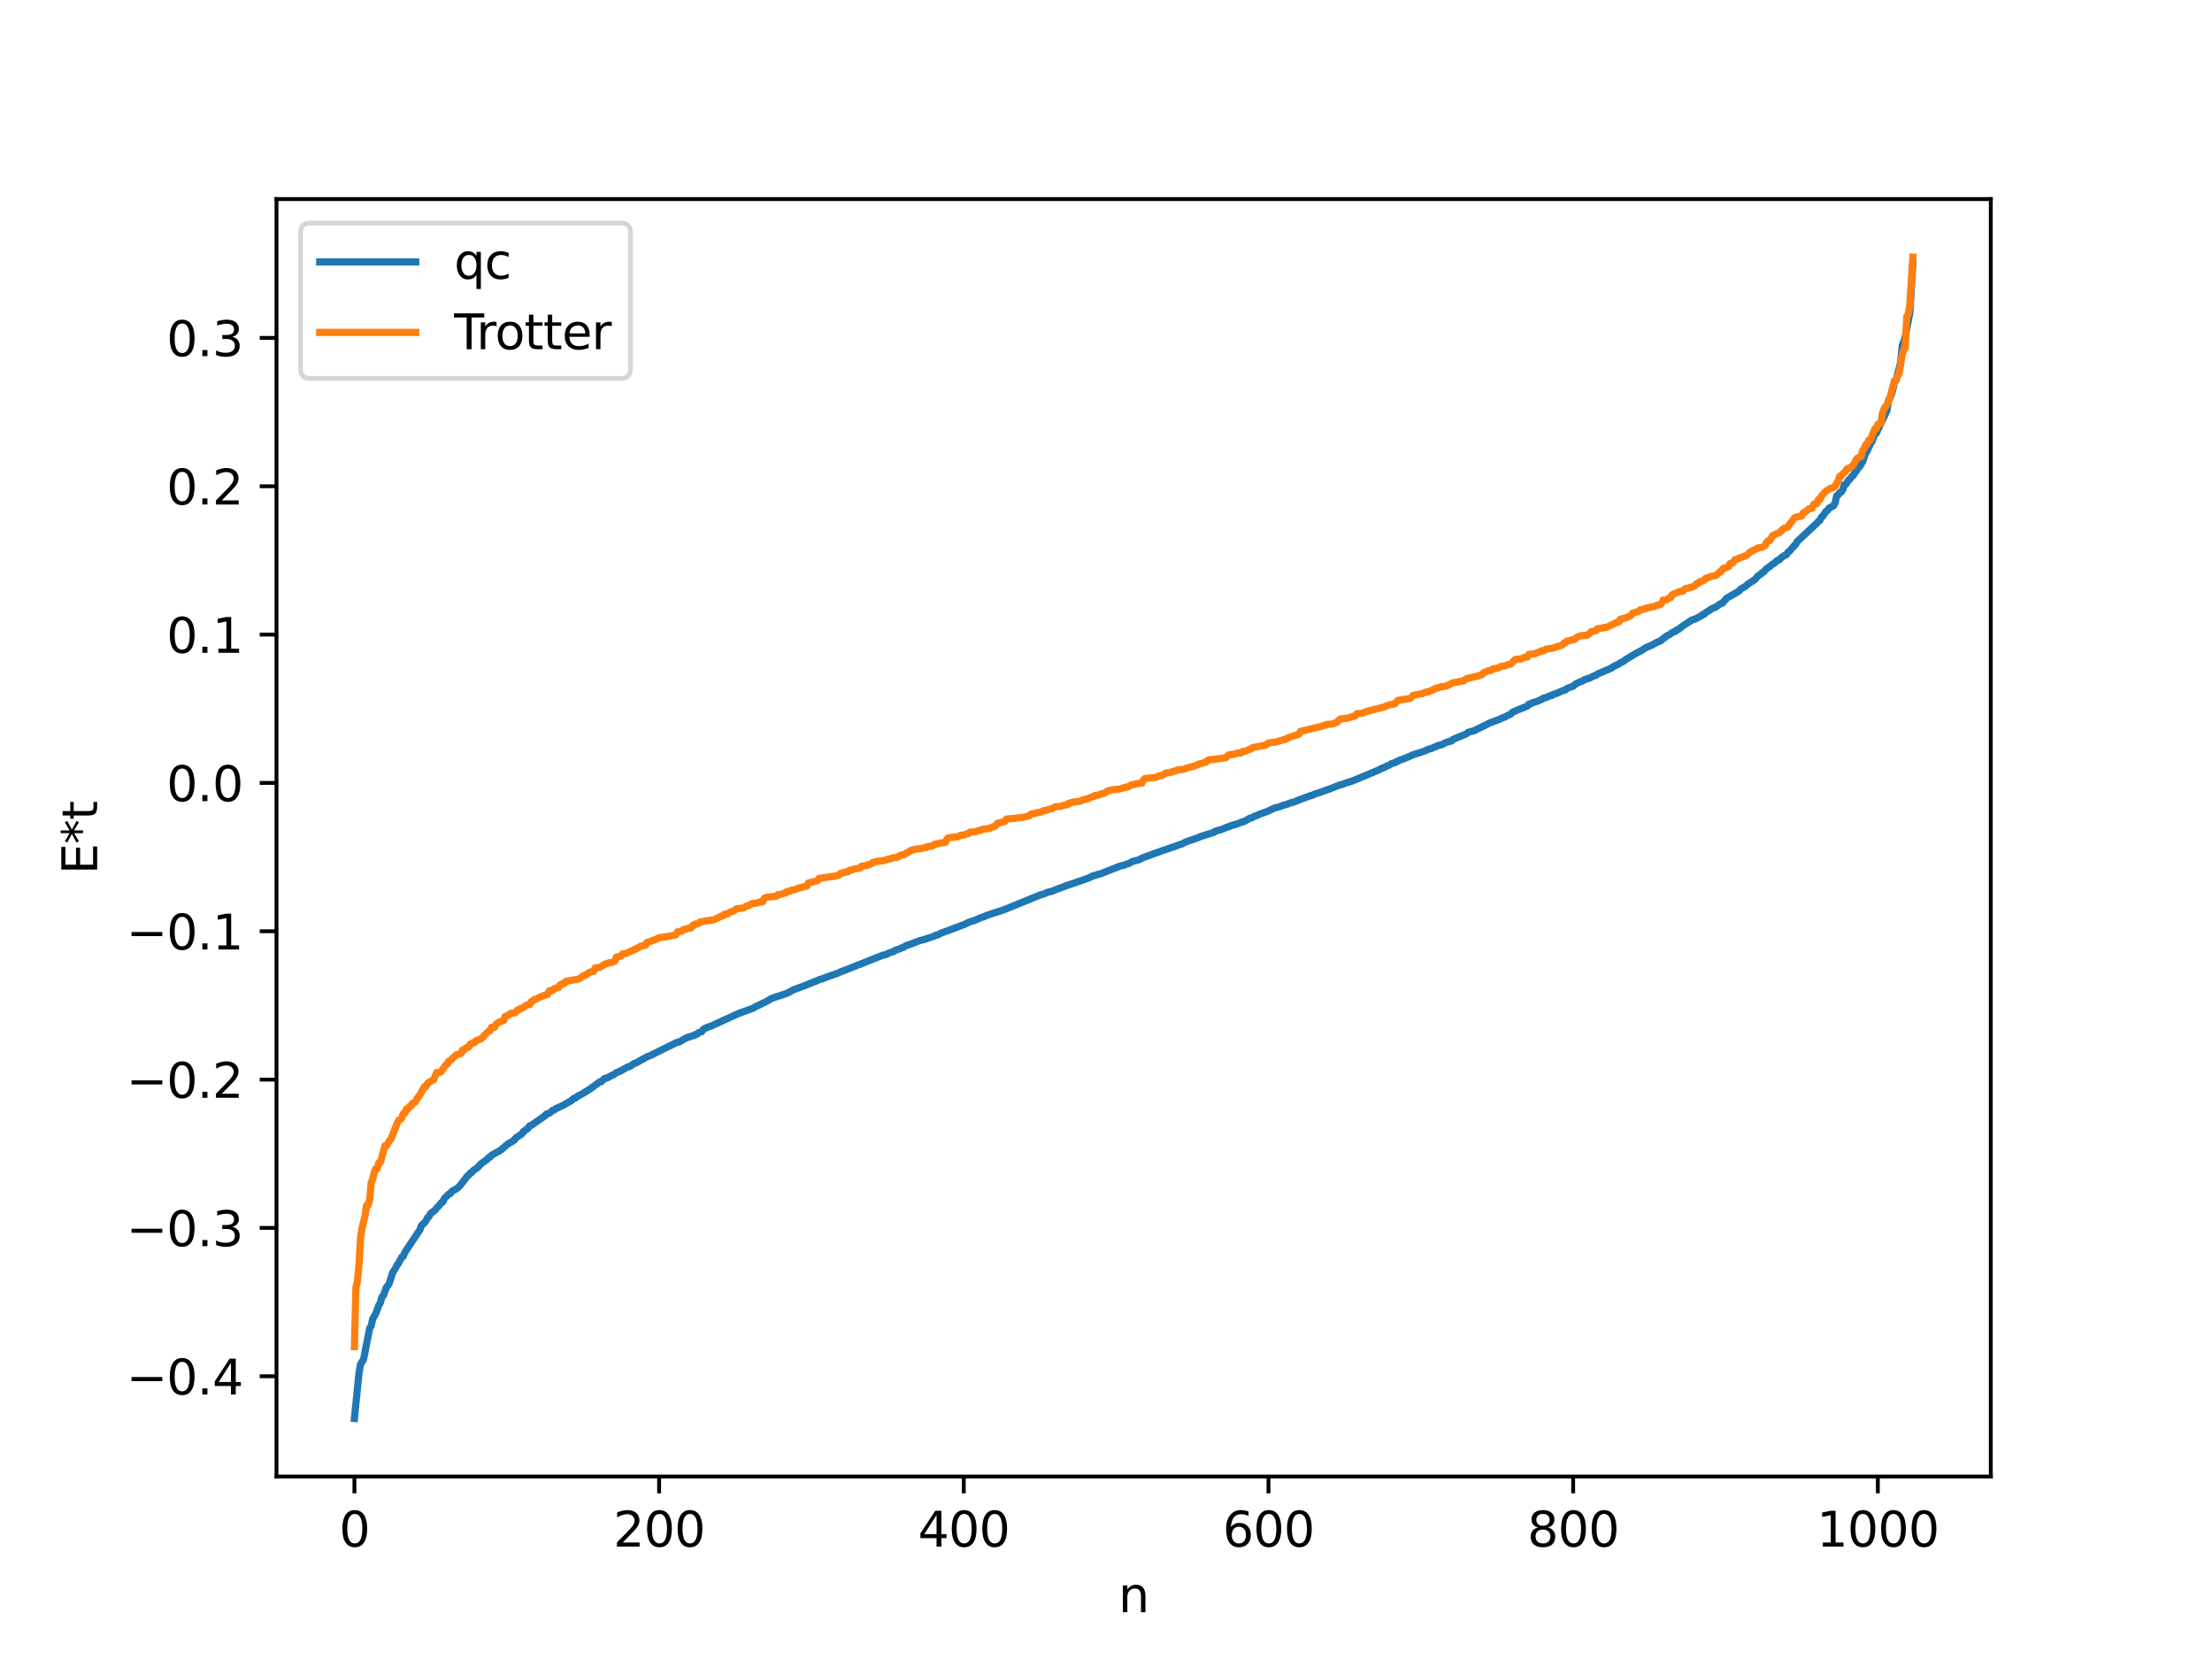 <?xml version="1.0" encoding="utf-8" standalone="no"?>
<!DOCTYPE svg PUBLIC "-//W3C//DTD SVG 1.1//EN"
  "http://www.w3.org/Graphics/SVG/1.1/DTD/svg11.dtd">
<svg xmlns:xlink="http://www.w3.org/1999/xlink" width="460.8pt" height="345.6pt" viewBox="0 0 460.8 345.6" xmlns="http://www.w3.org/2000/svg" version="1.1">
 <defs>
  <style type="text/css">*{stroke-linejoin: round; stroke-linecap: butt}</style>
 </defs>
 <g id="figure_1">
  <g id="patch_1">
   <path d="M 0 345.6 
L 460.8 345.6 
L 460.8 0 
L 0 0 
z
" style="fill: #ffffff"/>
  </g>
  <g id="axes_1">
   <g id="patch_2">
    <path d="M 57.6 307.584 
L 414.72 307.584 
L 414.72 41.472 
L 57.6 41.472 
z
" style="fill: #ffffff"/>
   </g>
   <g id="matplotlib.axis_1">
    <g id="xtick_1">
     <g id="line2d_1">
      <defs>
       <path id="m993cb9c0a5" d="M 0 0 
L 0 3.5 
" style="stroke: #000000; stroke-width: 0.8"/>
      </defs>
      <g>
       <use xlink:href="#m993cb9c0a5" x="73.833" y="307.584" style="stroke: #000000; stroke-width: 0.8"/>
      </g>
     </g>
     <g id="text_1">
      <!-- 0 -->
      <g transform="translate(70.651 322.182) scale(0.1 -0.1)">
       <defs>
        <path id="DejaVuSans-30" d="M 2034 4250 
Q 1547 4250 1301 3770 
Q 1056 3291 1056 2328 
Q 1056 1369 1301 889 
Q 1547 409 2034 409 
Q 2525 409 2770 889 
Q 3016 1369 3016 2328 
Q 3016 3291 2770 3770 
Q 2525 4250 2034 4250 
z
M 2034 4750 
Q 2819 4750 3233 4129 
Q 3647 3509 3647 2328 
Q 3647 1150 3233 529 
Q 2819 -91 2034 -91 
Q 1250 -91 836 529 
Q 422 1150 422 2328 
Q 422 3509 836 4129 
Q 1250 4750 2034 4750 
z
" transform="scale(0.016)"/>
       </defs>
       <use xlink:href="#DejaVuSans-30"/>
      </g>
     </g>
    </g>
    <g id="xtick_2">
     <g id="line2d_2">
      <g>
       <use xlink:href="#m993cb9c0a5" x="137.304" y="307.584" style="stroke: #000000; stroke-width: 0.8"/>
      </g>
     </g>
     <g id="text_2">
      <!-- 200 -->
      <g transform="translate(127.76 322.182) scale(0.1 -0.1)">
       <defs>
        <path id="DejaVuSans-32" d="M 1228 531 
L 3431 531 
L 3431 0 
L 469 0 
L 469 531 
Q 828 903 1448 1529 
Q 2069 2156 2228 2338 
Q 2531 2678 2651 2914 
Q 2772 3150 2772 3378 
Q 2772 3750 2511 3984 
Q 2250 4219 1831 4219 
Q 1534 4219 1204 4116 
Q 875 4013 500 3803 
L 500 4441 
Q 881 4594 1212 4672 
Q 1544 4750 1819 4750 
Q 2544 4750 2975 4387 
Q 3406 4025 3406 3419 
Q 3406 3131 3298 2873 
Q 3191 2616 2906 2266 
Q 2828 2175 2409 1742 
Q 1991 1309 1228 531 
z
" transform="scale(0.016)"/>
       </defs>
       <use xlink:href="#DejaVuSans-32"/>
       <use xlink:href="#DejaVuSans-30" x="63.623"/>
       <use xlink:href="#DejaVuSans-30" x="127.246"/>
      </g>
     </g>
    </g>
    <g id="xtick_3">
     <g id="line2d_3">
      <g>
       <use xlink:href="#m993cb9c0a5" x="200.775" y="307.584" style="stroke: #000000; stroke-width: 0.8"/>
      </g>
     </g>
     <g id="text_3">
      <!-- 400 -->
      <g transform="translate(191.231 322.182) scale(0.1 -0.1)">
       <defs>
        <path id="DejaVuSans-34" d="M 2419 4116 
L 825 1625 
L 2419 1625 
L 2419 4116 
z
M 2253 4666 
L 3047 4666 
L 3047 1625 
L 3713 1625 
L 3713 1100 
L 3047 1100 
L 3047 0 
L 2419 0 
L 2419 1100 
L 313 1100 
L 313 1709 
L 2253 4666 
z
" transform="scale(0.016)"/>
       </defs>
       <use xlink:href="#DejaVuSans-34"/>
       <use xlink:href="#DejaVuSans-30" x="63.623"/>
       <use xlink:href="#DejaVuSans-30" x="127.246"/>
      </g>
     </g>
    </g>
    <g id="xtick_4">
     <g id="line2d_4">
      <g>
       <use xlink:href="#m993cb9c0a5" x="264.246" y="307.584" style="stroke: #000000; stroke-width: 0.8"/>
      </g>
     </g>
     <g id="text_4">
      <!-- 600 -->
      <g transform="translate(254.702 322.182) scale(0.1 -0.1)">
       <defs>
        <path id="DejaVuSans-36" d="M 2113 2584 
Q 1688 2584 1439 2293 
Q 1191 2003 1191 1497 
Q 1191 994 1439 701 
Q 1688 409 2113 409 
Q 2538 409 2786 701 
Q 3034 994 3034 1497 
Q 3034 2003 2786 2293 
Q 2538 2584 2113 2584 
z
M 3366 4563 
L 3366 3988 
Q 3128 4100 2886 4159 
Q 2644 4219 2406 4219 
Q 1781 4219 1451 3797 
Q 1122 3375 1075 2522 
Q 1259 2794 1537 2939 
Q 1816 3084 2150 3084 
Q 2853 3084 3261 2657 
Q 3669 2231 3669 1497 
Q 3669 778 3244 343 
Q 2819 -91 2113 -91 
Q 1303 -91 875 529 
Q 447 1150 447 2328 
Q 447 3434 972 4092 
Q 1497 4750 2381 4750 
Q 2619 4750 2861 4703 
Q 3103 4656 3366 4563 
z
" transform="scale(0.016)"/>
       </defs>
       <use xlink:href="#DejaVuSans-36"/>
       <use xlink:href="#DejaVuSans-30" x="63.623"/>
       <use xlink:href="#DejaVuSans-30" x="127.246"/>
      </g>
     </g>
    </g>
    <g id="xtick_5">
     <g id="line2d_5">
      <g>
       <use xlink:href="#m993cb9c0a5" x="327.717" y="307.584" style="stroke: #000000; stroke-width: 0.8"/>
      </g>
     </g>
     <g id="text_5">
      <!-- 800 -->
      <g transform="translate(318.173 322.182) scale(0.1 -0.1)">
       <defs>
        <path id="DejaVuSans-38" d="M 2034 2216 
Q 1584 2216 1326 1975 
Q 1069 1734 1069 1313 
Q 1069 891 1326 650 
Q 1584 409 2034 409 
Q 2484 409 2743 651 
Q 3003 894 3003 1313 
Q 3003 1734 2745 1975 
Q 2488 2216 2034 2216 
z
M 1403 2484 
Q 997 2584 770 2862 
Q 544 3141 544 3541 
Q 544 4100 942 4425 
Q 1341 4750 2034 4750 
Q 2731 4750 3128 4425 
Q 3525 4100 3525 3541 
Q 3525 3141 3298 2862 
Q 3072 2584 2669 2484 
Q 3125 2378 3379 2068 
Q 3634 1759 3634 1313 
Q 3634 634 3220 271 
Q 2806 -91 2034 -91 
Q 1263 -91 848 271 
Q 434 634 434 1313 
Q 434 1759 690 2068 
Q 947 2378 1403 2484 
z
M 1172 3481 
Q 1172 3119 1398 2916 
Q 1625 2713 2034 2713 
Q 2441 2713 2670 2916 
Q 2900 3119 2900 3481 
Q 2900 3844 2670 4047 
Q 2441 4250 2034 4250 
Q 1625 4250 1398 4047 
Q 1172 3844 1172 3481 
z
" transform="scale(0.016)"/>
       </defs>
       <use xlink:href="#DejaVuSans-38"/>
       <use xlink:href="#DejaVuSans-30" x="63.623"/>
       <use xlink:href="#DejaVuSans-30" x="127.246"/>
      </g>
     </g>
    </g>
    <g id="xtick_6">
     <g id="line2d_6">
      <g>
       <use xlink:href="#m993cb9c0a5" x="391.188" y="307.584" style="stroke: #000000; stroke-width: 0.8"/>
      </g>
     </g>
     <g id="text_6">
      <!-- 1000 -->
      <g transform="translate(378.463 322.182) scale(0.1 -0.1)">
       <defs>
        <path id="DejaVuSans-31" d="M 794 531 
L 1825 531 
L 1825 4091 
L 703 3866 
L 703 4441 
L 1819 4666 
L 2450 4666 
L 2450 531 
L 3481 531 
L 3481 0 
L 794 0 
L 794 531 
z
" transform="scale(0.016)"/>
       </defs>
       <use xlink:href="#DejaVuSans-31"/>
       <use xlink:href="#DejaVuSans-30" x="63.623"/>
       <use xlink:href="#DejaVuSans-30" x="127.246"/>
       <use xlink:href="#DejaVuSans-30" x="190.869"/>
      </g>
     </g>
    </g>
    <g id="text_7">
     <!-- n -->
     <g transform="translate(232.991 335.861) scale(0.1 -0.1)">
      <defs>
       <path id="DejaVuSans-6e" d="M 3513 2113 
L 3513 0 
L 2938 0 
L 2938 2094 
Q 2938 2591 2744 2837 
Q 2550 3084 2163 3084 
Q 1697 3084 1428 2787 
Q 1159 2491 1159 1978 
L 1159 0 
L 581 0 
L 581 3500 
L 1159 3500 
L 1159 2956 
Q 1366 3272 1645 3428 
Q 1925 3584 2291 3584 
Q 2894 3584 3203 3211 
Q 3513 2838 3513 2113 
z
" transform="scale(0.016)"/>
      </defs>
      <use xlink:href="#DejaVuSans-6e"/>
     </g>
    </g>
   </g>
   <g id="matplotlib.axis_2">
    <g id="ytick_1">
     <g id="line2d_7">
      <defs>
       <path id="m4b1ed9e32d" d="M 0 0 
L -3.5 0 
" style="stroke: #000000; stroke-width: 0.8"/>
      </defs>
      <g>
       <use xlink:href="#m4b1ed9e32d" x="57.6" y="286.697" style="stroke: #000000; stroke-width: 0.8"/>
      </g>
     </g>
     <g id="text_8">
      <!-- −0.4 -->
      <g transform="translate(26.317 290.496) scale(0.1 -0.1)">
       <defs>
        <path id="DejaVuSans-2212" d="M 678 2272 
L 4684 2272 
L 4684 1741 
L 678 1741 
L 678 2272 
z
" transform="scale(0.016)"/>
        <path id="DejaVuSans-2e" d="M 684 794 
L 1344 794 
L 1344 0 
L 684 0 
L 684 794 
z
" transform="scale(0.016)"/>
       </defs>
       <use xlink:href="#DejaVuSans-2212"/>
       <use xlink:href="#DejaVuSans-30" x="83.789"/>
       <use xlink:href="#DejaVuSans-2e" x="147.412"/>
       <use xlink:href="#DejaVuSans-34" x="179.199"/>
      </g>
     </g>
    </g>
    <g id="ytick_2">
     <g id="line2d_8">
      <g>
       <use xlink:href="#m4b1ed9e32d" x="57.6" y="255.797" style="stroke: #000000; stroke-width: 0.8"/>
      </g>
     </g>
     <g id="text_9">
      <!-- −0.3 -->
      <g transform="translate(26.317 259.596) scale(0.1 -0.1)">
       <defs>
        <path id="DejaVuSans-33" d="M 2597 2516 
Q 3050 2419 3304 2112 
Q 3559 1806 3559 1356 
Q 3559 666 3084 287 
Q 2609 -91 1734 -91 
Q 1441 -91 1130 -33 
Q 819 25 488 141 
L 488 750 
Q 750 597 1062 519 
Q 1375 441 1716 441 
Q 2309 441 2620 675 
Q 2931 909 2931 1356 
Q 2931 1769 2642 2001 
Q 2353 2234 1838 2234 
L 1294 2234 
L 1294 2753 
L 1863 2753 
Q 2328 2753 2575 2939 
Q 2822 3125 2822 3475 
Q 2822 3834 2567 4026 
Q 2313 4219 1838 4219 
Q 1578 4219 1281 4162 
Q 984 4106 628 3988 
L 628 4550 
Q 988 4650 1302 4700 
Q 1616 4750 1894 4750 
Q 2613 4750 3031 4423 
Q 3450 4097 3450 3541 
Q 3450 3153 3228 2886 
Q 3006 2619 2597 2516 
z
" transform="scale(0.016)"/>
       </defs>
       <use xlink:href="#DejaVuSans-2212"/>
       <use xlink:href="#DejaVuSans-30" x="83.789"/>
       <use xlink:href="#DejaVuSans-2e" x="147.412"/>
       <use xlink:href="#DejaVuSans-33" x="179.199"/>
      </g>
     </g>
    </g>
    <g id="ytick_3">
     <g id="line2d_9">
      <g>
       <use xlink:href="#m4b1ed9e32d" x="57.6" y="224.896" style="stroke: #000000; stroke-width: 0.8"/>
      </g>
     </g>
     <g id="text_10">
      <!-- −0.2 -->
      <g transform="translate(26.317 228.696) scale(0.1 -0.1)">
       <use xlink:href="#DejaVuSans-2212"/>
       <use xlink:href="#DejaVuSans-30" x="83.789"/>
       <use xlink:href="#DejaVuSans-2e" x="147.412"/>
       <use xlink:href="#DejaVuSans-32" x="179.199"/>
      </g>
     </g>
    </g>
    <g id="ytick_4">
     <g id="line2d_10">
      <g>
       <use xlink:href="#m4b1ed9e32d" x="57.6" y="193.996" style="stroke: #000000; stroke-width: 0.8"/>
      </g>
     </g>
     <g id="text_11">
      <!-- −0.1 -->
      <g transform="translate(26.317 197.795) scale(0.1 -0.1)">
       <use xlink:href="#DejaVuSans-2212"/>
       <use xlink:href="#DejaVuSans-30" x="83.789"/>
       <use xlink:href="#DejaVuSans-2e" x="147.412"/>
       <use xlink:href="#DejaVuSans-31" x="179.199"/>
      </g>
     </g>
    </g>
    <g id="ytick_5">
     <g id="line2d_11">
      <g>
       <use xlink:href="#m4b1ed9e32d" x="57.6" y="163.096" style="stroke: #000000; stroke-width: 0.8"/>
      </g>
     </g>
     <g id="text_12">
      <!-- 0.0 -->
      <g transform="translate(34.697 166.895) scale(0.1 -0.1)">
       <use xlink:href="#DejaVuSans-30"/>
       <use xlink:href="#DejaVuSans-2e" x="63.623"/>
       <use xlink:href="#DejaVuSans-30" x="95.41"/>
      </g>
     </g>
    </g>
    <g id="ytick_6">
     <g id="line2d_12">
      <g>
       <use xlink:href="#m4b1ed9e32d" x="57.6" y="132.195" style="stroke: #000000; stroke-width: 0.8"/>
      </g>
     </g>
     <g id="text_13">
      <!-- 0.1 -->
      <g transform="translate(34.697 135.994) scale(0.1 -0.1)">
       <use xlink:href="#DejaVuSans-30"/>
       <use xlink:href="#DejaVuSans-2e" x="63.623"/>
       <use xlink:href="#DejaVuSans-31" x="95.41"/>
      </g>
     </g>
    </g>
    <g id="ytick_7">
     <g id="line2d_13">
      <g>
       <use xlink:href="#m4b1ed9e32d" x="57.6" y="101.295" style="stroke: #000000; stroke-width: 0.8"/>
      </g>
     </g>
     <g id="text_14">
      <!-- 0.2 -->
      <g transform="translate(34.697 105.094) scale(0.1 -0.1)">
       <use xlink:href="#DejaVuSans-30"/>
       <use xlink:href="#DejaVuSans-2e" x="63.623"/>
       <use xlink:href="#DejaVuSans-32" x="95.41"/>
      </g>
     </g>
    </g>
    <g id="ytick_8">
     <g id="line2d_14">
      <g>
       <use xlink:href="#m4b1ed9e32d" x="57.6" y="70.394" style="stroke: #000000; stroke-width: 0.8"/>
      </g>
     </g>
     <g id="text_15">
      <!-- 0.3 -->
      <g transform="translate(34.697 74.193) scale(0.1 -0.1)">
       <use xlink:href="#DejaVuSans-30"/>
       <use xlink:href="#DejaVuSans-2e" x="63.623"/>
       <use xlink:href="#DejaVuSans-33" x="95.41"/>
      </g>
     </g>
    </g>
    <g id="text_16">
     <!-- E*t -->
     <g transform="translate(20.238 182.148) rotate(-90) scale(0.1 -0.1)">
      <defs>
       <path id="DejaVuSans-45" d="M 628 4666 
L 3578 4666 
L 3578 4134 
L 1259 4134 
L 1259 2753 
L 3481 2753 
L 3481 2222 
L 1259 2222 
L 1259 531 
L 3634 531 
L 3634 0 
L 628 0 
L 628 4666 
z
" transform="scale(0.016)"/>
       <path id="DejaVuSans-2a" d="M 3009 3897 
L 1888 3291 
L 3009 2681 
L 2828 2375 
L 1778 3009 
L 1778 1831 
L 1422 1831 
L 1422 3009 
L 372 2375 
L 191 2681 
L 1313 3291 
L 191 3897 
L 372 4206 
L 1422 3572 
L 1422 4750 
L 1778 4750 
L 1778 3572 
L 2828 4206 
L 3009 3897 
z
" transform="scale(0.016)"/>
       <path id="DejaVuSans-74" d="M 1172 4494 
L 1172 3500 
L 2356 3500 
L 2356 3053 
L 1172 3053 
L 1172 1153 
Q 1172 725 1289 603 
Q 1406 481 1766 481 
L 2356 481 
L 2356 0 
L 1766 0 
Q 1100 0 847 248 
Q 594 497 594 1153 
L 594 3053 
L 172 3053 
L 172 3500 
L 594 3500 
L 594 4494 
L 1172 4494 
z
" transform="scale(0.016)"/>
      </defs>
      <use xlink:href="#DejaVuSans-45"/>
      <use xlink:href="#DejaVuSans-2a" x="63.184"/>
      <use xlink:href="#DejaVuSans-74" x="113.184"/>
     </g>
    </g>
   </g>
   <g id="line2d_15">
    <path d="M 73.833 295.488 
L 74.785 286.022 
L 75.102 284.178 
L 75.737 283.196 
L 77.006 276.677 
L 77.324 276.202 
L 77.641 274.765 
L 78.276 273.652 
L 78.91 271.93 
L 79.228 271.429 
L 79.545 270.225 
L 79.862 269.911 
L 80.497 268.149 
L 80.815 267.816 
L 81.132 267.225 
L 81.767 265.15 
L 82.401 264.185 
L 82.719 263.531 
L 83.036 263.142 
L 83.671 261.906 
L 83.988 261.752 
L 84.305 260.946 
L 87.479 256.172 
L 87.796 255.297 
L 88.431 254.7 
L 88.748 254.314 
L 89.066 253.655 
L 89.383 253.407 
L 89.7 252.795 
L 90.653 252.099 
L 90.97 251.616 
L 91.287 251.364 
L 91.922 250.56 
L 92.239 250.403 
L 92.557 249.685 
L 93.509 248.728 
L 93.826 248.65 
L 94.143 248.165 
L 94.778 247.825 
L 95.413 247.432 
L 96.048 246.695 
L 97 245.49 
L 97.317 245.021 
L 97.634 244.811 
L 97.952 244.378 
L 98.269 244.246 
L 98.586 243.827 
L 99.221 243.441 
L 99.539 243.163 
L 100.173 242.467 
L 101.443 241.547 
L 101.76 241.172 
L 102.077 241.052 
L 102.395 240.659 
L 103.664 239.964 
L 104.299 239.59 
L 105.886 238.243 
L 106.838 237.704 
L 107.155 237.475 
L 107.472 237.035 
L 108.742 236.182 
L 109.059 235.706 
L 110.011 235.021 
L 110.329 234.541 
L 110.646 234.459 
L 113.502 232.454 
L 113.82 232.085 
L 114.454 231.893 
L 115.089 231.337 
L 115.406 231.276 
L 115.724 230.984 
L 117.31 230.254 
L 118.58 229.521 
L 118.897 229.372 
L 119.532 228.808 
L 119.849 228.743 
L 120.484 228.234 
L 120.801 228.147 
L 122.071 227.386 
L 123.023 226.783 
L 124.61 225.609 
L 124.927 225.373 
L 125.244 225.345 
L 125.879 224.705 
L 126.514 224.548 
L 127.148 224.185 
L 127.783 223.917 
L 128.418 223.46 
L 129.37 223.057 
L 130.639 222.315 
L 131.274 222.127 
L 131.909 221.651 
L 132.543 221.403 
L 134.765 220.159 
L 135.4 219.914 
L 140.795 217.252 
L 141.747 216.941 
L 142.381 216.525 
L 143.016 216.196 
L 144.286 215.776 
L 144.603 215.739 
L 144.92 215.477 
L 145.238 215.416 
L 145.555 215.104 
L 146.19 214.925 
L 146.507 214.45 
L 146.824 214.217 
L 147.142 214.144 
L 147.459 213.95 
L 148.094 213.76 
L 153.806 211.145 
L 156.98 209.983 
L 157.297 209.755 
L 157.932 209.469 
L 159.519 208.696 
L 160.153 208.355 
L 160.471 208.12 
L 161.105 207.864 
L 163.962 206.915 
L 164.596 206.578 
L 165.231 206.224 
L 165.866 205.988 
L 167.77 205.284 
L 169.357 204.615 
L 169.991 204.388 
L 170.626 204.09 
L 171.261 203.912 
L 172.213 203.538 
L 174.434 202.764 
L 175.069 202.473 
L 176.339 201.987 
L 183.955 198.969 
L 184.272 198.929 
L 185.542 198.398 
L 186.177 198.216 
L 186.494 197.953 
L 187.129 197.764 
L 188.398 197.241 
L 188.715 197.007 
L 189.667 196.691 
L 191.572 195.955 
L 192.524 195.722 
L 193.158 195.495 
L 194.428 195.088 
L 195.062 194.791 
L 195.38 194.761 
L 196.015 194.398 
L 199.505 193.108 
L 200.14 192.849 
L 200.775 192.637 
L 201.727 192.169 
L 202.362 191.917 
L 202.679 191.884 
L 204.583 191.065 
L 204.9 191.005 
L 205.535 190.704 
L 206.805 190.277 
L 209.026 189.557 
L 216.643 186.458 
L 217.595 186.177 
L 218.229 185.879 
L 219.181 185.652 
L 220.134 185.251 
L 222.672 184.316 
L 223.624 184.015 
L 226.163 183.115 
L 226.798 182.904 
L 227.75 182.431 
L 228.067 182.387 
L 228.702 182.14 
L 229.337 182.022 
L 229.972 181.742 
L 233.462 180.372 
L 234.097 180.261 
L 234.732 180.001 
L 235.049 179.927 
L 236.001 179.426 
L 237.271 179.118 
L 237.905 178.751 
L 242.348 177.135 
L 244.887 176.279 
L 245.839 175.901 
L 246.157 175.842 
L 247.109 175.361 
L 249.648 174.478 
L 250.282 174.201 
L 252.821 173.421 
L 253.139 173.178 
L 254.725 172.701 
L 255.677 172.275 
L 255.995 172.247 
L 256.312 172.027 
L 257.581 171.687 
L 258.851 171.191 
L 259.168 171.146 
L 260.438 170.41 
L 260.755 170.375 
L 261.39 170.004 
L 261.707 169.947 
L 262.342 169.635 
L 263.929 169.065 
L 265.515 168.324 
L 266.785 167.984 
L 267.42 167.706 
L 267.737 167.674 
L 269.006 167.193 
L 269.641 167.045 
L 270.593 166.633 
L 271.228 166.402 
L 272.497 165.941 
L 273.132 165.701 
L 273.449 165.668 
L 273.767 165.454 
L 274.719 165.164 
L 277.258 164.254 
L 279.162 163.496 
L 279.479 163.455 
L 280.431 163.087 
L 281.066 162.906 
L 281.7 162.694 
L 282.653 162.306 
L 283.287 162.054 
L 287.096 160.446 
L 288.048 159.961 
L 288.365 159.892 
L 289 159.51 
L 289.317 159.445 
L 289.952 159.037 
L 290.586 158.891 
L 290.904 158.66 
L 291.221 158.597 
L 291.539 158.361 
L 292.173 158.179 
L 294.712 157.105 
L 295.347 156.933 
L 296.934 156.393 
L 297.568 156.083 
L 298.203 155.912 
L 298.838 155.622 
L 299.79 155.247 
L 300.424 155.128 
L 301.059 154.746 
L 302.011 154.424 
L 302.329 154.39 
L 302.646 154.048 
L 305.502 152.866 
L 305.82 152.56 
L 307.089 152.222 
L 310.58 150.491 
L 312.167 149.934 
L 313.119 149.473 
L 313.436 149.415 
L 314.071 149.042 
L 314.705 148.774 
L 315.023 148.405 
L 316.292 147.84 
L 318.196 147.081 
L 318.514 146.669 
L 318.831 146.636 
L 319.148 146.431 
L 319.783 146.253 
L 320.735 145.889 
L 321.687 145.378 
L 322.005 145.338 
L 322.957 144.919 
L 323.274 144.883 
L 323.591 144.652 
L 324.226 144.466 
L 325.496 143.893 
L 326.13 143.715 
L 326.448 143.406 
L 327.717 142.945 
L 328.352 142.411 
L 328.986 142.118 
L 329.621 141.9 
L 329.939 141.645 
L 331.208 141.212 
L 332.16 140.749 
L 332.477 140.699 
L 332.795 140.4 
L 335.651 139.2 
L 336.286 138.749 
L 337.238 138.312 
L 337.555 138.068 
L 338.19 137.773 
L 338.824 137.302 
L 341.046 135.97 
L 341.681 135.676 
L 342.315 135.281 
L 342.95 134.863 
L 343.585 134.636 
L 344.22 134.324 
L 345.172 133.797 
L 345.806 133.545 
L 346.124 133.37 
L 346.441 133.031 
L 346.758 132.887 
L 347.076 132.535 
L 347.71 132.233 
L 348.345 131.803 
L 348.662 131.601 
L 348.98 131.552 
L 349.297 131.237 
L 349.615 131.139 
L 350.567 130.379 
L 352.471 129.152 
L 353.105 128.965 
L 354.375 128.307 
L 354.692 128.023 
L 355.01 127.967 
L 355.327 127.628 
L 356.279 127.029 
L 356.596 126.792 
L 357.231 126.572 
L 358.5 125.714 
L 358.818 125.643 
L 359.453 124.887 
L 359.77 124.565 
L 361.991 123.306 
L 362.309 123.083 
L 362.626 122.679 
L 363.261 122.36 
L 363.578 122.167 
L 364.213 121.601 
L 365.482 120.802 
L 365.8 120.512 
L 366.117 120.053 
L 366.752 119.649 
L 367.069 119.302 
L 367.386 119.169 
L 368.021 118.447 
L 368.656 118.043 
L 369.291 117.489 
L 369.608 117.347 
L 370.243 116.754 
L 370.56 116.685 
L 371.195 116.068 
L 371.829 115.66 
L 372.147 115.55 
L 372.464 115.033 
L 372.781 114.823 
L 373.734 113.717 
L 374.051 113.447 
L 374.368 112.834 
L 378.494 108.978 
L 378.811 108.591 
L 379.129 108.387 
L 379.446 107.728 
L 379.763 107.513 
L 380.398 106.506 
L 380.715 106.324 
L 381.033 105.86 
L 381.985 105.347 
L 382.302 104.696 
L 382.62 103.282 
L 382.937 103.078 
L 383.254 102.631 
L 383.572 102.488 
L 383.889 102.033 
L 384.206 100.964 
L 384.524 100.879 
L 385.158 99.945 
L 385.476 99.695 
L 385.793 99.226 
L 386.11 98.992 
L 386.428 98.388 
L 386.745 98.077 
L 387.062 97.483 
L 387.38 97.247 
L 388.015 96.185 
L 388.649 94.405 
L 388.967 93.924 
L 389.601 92.497 
L 389.919 92.1 
L 390.553 90.372 
L 390.871 90.239 
L 391.505 88.889 
L 393.092 85.506 
L 393.41 83.48 
L 394.044 82.109 
L 394.362 80.984 
L 394.679 79.326 
L 394.996 79.176 
L 395.631 76.706 
L 395.948 75.484 
L 396.266 71.947 
L 396.583 71.206 
L 396.9 70.129 
L 397.853 65.165 
L 398.487 54.781 
L 398.487 54.781 
" clip-path="url(#pddbd0cbac1)" style="fill: none; stroke: #1f77b4; stroke-width: 1.5; stroke-linecap: square"/>
   </g>
   <g id="line2d_16">
    <path d="M 73.833 280.517 
L 74.15 268.157 
L 74.467 266.947 
L 74.785 263.436 
L 75.102 257.967 
L 75.42 255.797 
L 76.054 253.267 
L 76.372 251.076 
L 76.689 251.076 
L 77.006 249.988 
L 77.324 246.407 
L 77.641 245.607 
L 77.958 244.277 
L 78.276 243.437 
L 78.593 243.437 
L 78.91 242.227 
L 79.228 242.184 
L 80.18 238.715 
L 80.497 238.715 
L 81.132 237.628 
L 81.449 237.291 
L 82.719 234.047 
L 83.036 233.398 
L 83.353 233.247 
L 83.671 232.937 
L 83.988 232.001 
L 84.305 231.917 
L 84.623 231.076 
L 84.94 231.076 
L 85.258 230.545 
L 85.575 230.48 
L 85.892 229.867 
L 86.21 229.824 
L 86.527 229.551 
L 86.844 228.906 
L 87.479 228.075 
L 88.431 226.355 
L 88.748 226.355 
L 89.066 225.716 
L 89.7 225.267 
L 90.335 224.931 
L 90.97 223.438 
L 91.605 223.398 
L 91.922 223.232 
L 92.874 221.811 
L 93.191 221.686 
L 93.509 221.038 
L 93.826 220.886 
L 95.096 219.729 
L 96.048 219.447 
L 96.365 218.716 
L 96.682 218.716 
L 97 218.347 
L 97.634 218.12 
L 97.952 217.506 
L 98.269 217.464 
L 98.586 217.191 
L 98.904 217.184 
L 99.221 216.769 
L 100.173 216.436 
L 100.491 216.186 
L 100.808 215.715 
L 101.125 215.525 
L 101.76 214.83 
L 102.077 214.727 
L 102.395 214.008 
L 103.029 213.995 
L 103.347 213.356 
L 103.981 212.907 
L 104.616 212.72 
L 104.934 212.571 
L 105.251 211.721 
L 105.886 211.512 
L 106.203 211.206 
L 106.52 211.077 
L 107.155 211.038 
L 107.472 210.872 
L 107.79 210.414 
L 108.107 210.356 
L 108.424 210.113 
L 108.742 210.05 
L 109.694 209.367 
L 110.329 209.29 
L 110.646 208.678 
L 110.963 208.526 
L 111.281 208.216 
L 111.598 208.191 
L 112.55 207.66 
L 114.137 207.086 
L 114.454 206.395 
L 115.089 206.356 
L 115.406 205.987 
L 116.041 205.759 
L 116.358 205.732 
L 116.676 205.146 
L 116.993 205.104 
L 117.31 204.83 
L 117.628 204.824 
L 117.945 204.409 
L 118.58 204.326 
L 119.215 204.186 
L 120.484 203.959 
L 120.801 203.826 
L 121.436 203.355 
L 121.753 203.164 
L 122.071 203.107 
L 122.705 202.618 
L 123.34 202.37 
L 123.658 202.367 
L 123.975 201.647 
L 124.927 201.529 
L 126.196 200.746 
L 126.514 200.728 
L 126.831 200.568 
L 127.466 200.497 
L 128.1 200.211 
L 128.418 199.36 
L 129.053 199.229 
L 129.37 199.152 
L 129.687 198.717 
L 130.322 198.677 
L 131.591 198.054 
L 131.909 197.996 
L 132.226 197.753 
L 132.543 197.69 
L 132.861 197.428 
L 133.178 197.34 
L 133.496 197.091 
L 134.448 196.929 
L 134.765 196.317 
L 135.717 196.054 
L 136.034 195.856 
L 136.352 195.83 
L 137.304 195.33 
L 138.891 195.133 
L 139.843 194.94 
L 140.477 194.837 
L 140.795 194.726 
L 141.112 194.139 
L 141.747 193.996 
L 142.064 193.996 
L 142.381 193.634 
L 142.699 193.627 
L 143.334 193.399 
L 143.968 193.296 
L 144.286 192.786 
L 144.603 192.744 
L 144.92 192.47 
L 145.238 192.464 
L 145.555 192.334 
L 145.872 192.049 
L 146.507 191.966 
L 147.142 191.826 
L 148.729 191.599 
L 149.998 190.995 
L 150.315 190.804 
L 150.633 190.747 
L 150.95 190.453 
L 151.585 190.434 
L 151.902 190.11 
L 152.854 189.764 
L 153.489 189.287 
L 154.758 189.169 
L 155.71 188.658 
L 156.028 188.636 
L 156.662 188.235 
L 157.615 188.137 
L 158.249 187.914 
L 158.884 187.85 
L 159.201 187.124 
L 159.836 186.882 
L 161.105 186.792 
L 161.74 186.714 
L 162.058 186.357 
L 162.692 186.317 
L 163.327 186.063 
L 163.644 186.041 
L 163.962 185.7 
L 164.596 185.636 
L 164.914 185.426 
L 165.548 185.329 
L 166.183 185.068 
L 168.087 184.569 
L 168.405 183.957 
L 170.309 183.47 
L 170.626 182.979 
L 171.578 182.846 
L 174.117 182.477 
L 174.752 182.296 
L 175.069 181.953 
L 176.339 181.636 
L 176.656 181.636 
L 176.973 181.274 
L 177.291 181.267 
L 177.925 181.039 
L 179.195 180.825 
L 179.512 180.426 
L 180.464 180.325 
L 180.781 180.11 
L 181.099 180.103 
L 181.416 179.974 
L 181.734 179.689 
L 182.051 179.664 
L 182.368 179.494 
L 184.272 179.239 
L 184.907 178.997 
L 185.859 178.797 
L 186.177 178.643 
L 186.811 178.626 
L 187.763 178.093 
L 188.398 178.074 
L 188.715 177.749 
L 189.033 177.649 
L 189.667 177.195 
L 190.62 176.915 
L 191.572 176.808 
L 191.889 176.8 
L 192.206 176.642 
L 192.841 176.6 
L 193.158 176.378 
L 194.11 176.276 
L 194.745 175.847 
L 195.38 175.777 
L 195.697 175.639 
L 196.967 175.49 
L 197.284 174.764 
L 197.601 174.522 
L 199.188 174.353 
L 199.505 174.321 
L 200.14 173.997 
L 200.775 173.957 
L 201.41 173.703 
L 201.727 173.681 
L 202.044 173.349 
L 203.314 173.276 
L 203.631 173.066 
L 204.266 172.969 
L 204.583 172.781 
L 205.535 172.668 
L 206.17 172.576 
L 206.805 172.246 
L 207.122 172.209 
L 207.439 171.989 
L 207.757 171.512 
L 209.343 171.136 
L 209.661 170.619 
L 211.565 170.451 
L 213.469 170.2 
L 214.421 169.936 
L 214.739 169.593 
L 215.373 169.486 
L 215.691 169.466 
L 216.008 169.276 
L 216.643 169.22 
L 216.96 169.152 
L 217.277 168.914 
L 217.912 168.823 
L 218.547 168.575 
L 219.181 168.465 
L 219.816 168.066 
L 221.086 167.965 
L 221.403 167.784 
L 222.355 167.614 
L 222.672 167.329 
L 222.99 167.304 
L 223.307 167.134 
L 224.894 166.922 
L 225.211 166.84 
L 225.529 166.637 
L 226.481 166.437 
L 227.433 166.026 
L 227.75 165.955 
L 228.067 165.733 
L 229.02 165.579 
L 229.337 165.389 
L 229.972 165.289 
L 230.606 164.835 
L 231.558 164.554 
L 232.51 164.448 
L 233.145 164.379 
L 234.732 163.937 
L 235.049 163.915 
L 235.684 163.487 
L 236.319 163.416 
L 236.636 163.279 
L 237.905 163.13 
L 238.223 162.404 
L 238.54 162.162 
L 240.762 161.961 
L 241.396 161.637 
L 242.031 161.564 
L 242.983 160.989 
L 243.935 160.915 
L 244.253 160.706 
L 244.887 160.609 
L 245.205 160.421 
L 246.157 160.308 
L 246.791 160.215 
L 247.109 160.011 
L 248.696 159.629 
L 249.965 159.092 
L 250.6 158.973 
L 250.917 158.796 
L 251.234 158.776 
L 251.552 158.399 
L 251.869 158.252 
L 252.821 158.219 
L 253.456 158.099 
L 255.36 157.84 
L 255.995 157.233 
L 257.264 157.106 
L 257.581 156.915 
L 258.534 156.86 
L 258.851 156.553 
L 259.486 156.463 
L 260.12 156.17 
L 260.438 156.105 
L 261.072 155.684 
L 261.707 155.605 
L 262.659 155.407 
L 263.611 155.254 
L 264.246 154.774 
L 265.833 154.562 
L 268.054 153.905 
L 268.372 153.666 
L 269.324 153.373 
L 270.593 152.929 
L 270.91 152.367 
L 275.353 151.305 
L 275.671 151.127 
L 275.988 151.116 
L 276.305 150.919 
L 277.575 150.808 
L 278.527 150.438 
L 279.162 149.788 
L 279.796 149.714 
L 280.748 149.601 
L 281.7 149.276 
L 282.018 149.276 
L 282.335 149.097 
L 282.653 148.663 
L 283.922 148.555 
L 284.557 148.249 
L 288.365 147.269 
L 289.317 146.851 
L 290.586 146.613 
L 291.221 145.892 
L 292.173 145.739 
L 293.76 145.5 
L 294.395 144.844 
L 296.299 144.499 
L 296.934 144.193 
L 297.568 144.103 
L 298.203 143.81 
L 298.52 143.745 
L 299.155 143.324 
L 299.472 143.318 
L 300.107 143.065 
L 300.742 143.023 
L 301.377 142.881 
L 302.011 142.583 
L 302.646 142.226 
L 303.598 142.12 
L 304.233 141.917 
L 304.867 141.852 
L 305.502 141.366 
L 307.089 141.012 
L 307.724 140.859 
L 308.676 140.569 
L 308.993 140.187 
L 309.945 139.745 
L 310.58 139.659 
L 310.897 139.39 
L 312.167 139.134 
L 312.801 138.782 
L 313.436 138.743 
L 314.071 138.462 
L 314.705 138.343 
L 315.34 137.684 
L 315.658 137.361 
L 316.927 137.256 
L 317.562 136.916 
L 318.196 136.868 
L 318.514 136.303 
L 319.783 136.183 
L 320.418 135.889 
L 320.735 135.812 
L 321.053 135.588 
L 321.687 135.528 
L 322.005 135.231 
L 322.639 135.128 
L 323.274 135.062 
L 323.909 134.864 
L 325.496 134.354 
L 325.813 133.94 
L 326.13 133.902 
L 326.448 133.532 
L 327.082 133.405 
L 328.034 133.204 
L 328.352 132.832 
L 329.304 132.43 
L 330.573 132.338 
L 330.891 132.188 
L 331.525 131.571 
L 332.16 131.45 
L 332.477 131.385 
L 332.795 130.964 
L 333.429 130.904 
L 334.381 130.686 
L 334.699 130.677 
L 336.92 129.614 
L 337.238 129.557 
L 337.555 129.006 
L 338.824 128.666 
L 339.777 128.209 
L 340.094 127.728 
L 341.363 127.36 
L 341.681 127.029 
L 342.315 126.967 
L 342.633 126.774 
L 342.95 126.767 
L 343.267 126.585 
L 343.585 126.567 
L 344.22 126.395 
L 344.537 126.382 
L 345.172 126.102 
L 345.806 125.983 
L 346.124 125.717 
L 346.441 125.001 
L 347.076 124.993 
L 347.71 124.556 
L 348.028 124.508 
L 348.345 123.908 
L 348.98 123.626 
L 349.932 123.21 
L 350.567 123.168 
L 350.884 122.751 
L 351.201 122.571 
L 351.836 122.504 
L 352.153 122.335 
L 352.471 122.31 
L 353.105 121.994 
L 353.423 121.58 
L 353.74 121.542 
L 354.058 121.172 
L 354.692 121.045 
L 355.01 120.87 
L 355.327 120.472 
L 355.962 120.307 
L 356.279 120.124 
L 357.548 119.843 
L 358.183 119.201 
L 358.5 119.09 
L 358.818 118.604 
L 359.135 118.326 
L 359.453 118.317 
L 360.087 118.05 
L 360.405 117.385 
L 361.039 117.254 
L 361.357 116.646 
L 363.896 115.679 
L 364.53 115.025 
L 366.434 114.062 
L 367.069 114.022 
L 367.704 113.689 
L 368.021 112.974 
L 368.339 112.641 
L 368.656 112.634 
L 369.291 111.548 
L 369.925 111.265 
L 370.877 110.849 
L 371.195 110.391 
L 371.829 109.975 
L 372.147 109.949 
L 372.464 109.77 
L 373.099 108.812 
L 373.416 108.485 
L 373.734 107.946 
L 374.051 107.764 
L 375.32 107.483 
L 375.638 106.84 
L 375.955 106.729 
L 376.907 105.966 
L 377.224 105.957 
L 377.542 105.8 
L 377.859 105.025 
L 378.494 104.894 
L 378.811 104.076 
L 379.129 104.064 
L 379.446 103.319 
L 380.398 102.29 
L 381.35 101.701 
L 381.667 101.675 
L 382.302 101.328 
L 382.62 100.613 
L 382.937 100.189 
L 383.254 99.188 
L 383.572 99.174 
L 383.889 98.732 
L 384.206 98.489 
L 384.841 97.615 
L 385.158 97.574 
L 385.793 97.138 
L 386.11 96.821 
L 386.745 95.613 
L 387.062 95.349 
L 387.697 95.123 
L 388.015 93.857 
L 388.332 93.44 
L 388.649 92.665 
L 388.967 92.547 
L 389.284 91.716 
L 389.601 91.704 
L 390.553 89.341 
L 390.871 89.315 
L 391.188 88.401 
L 391.505 88.266 
L 391.823 88.253 
L 392.14 86.129 
L 392.458 85.214 
L 393.41 83.765 
L 393.727 82.898 
L 394.362 80.305 
L 394.679 79.356 
L 394.996 79.14 
L 395.314 78.288 
L 395.631 77.78 
L 396.266 73.769 
L 396.583 72.854 
L 396.9 72.418 
L 397.218 65.928 
L 397.535 65.42 
L 397.853 63.546 
L 398.487 53.568 
L 398.487 53.568 
" clip-path="url(#pddbd0cbac1)" style="fill: none; stroke: #ff7f0e; stroke-width: 1.5; stroke-linecap: square"/>
   </g>
   <g id="patch_3">
    <path d="M 57.6 307.584 
L 57.6 41.472 
" style="fill: none; stroke: #000000; stroke-width: 0.8; stroke-linejoin: miter; stroke-linecap: square"/>
   </g>
   <g id="patch_4">
    <path d="M 414.72 307.584 
L 414.72 41.472 
" style="fill: none; stroke: #000000; stroke-width: 0.8; stroke-linejoin: miter; stroke-linecap: square"/>
   </g>
   <g id="patch_5">
    <path d="M 57.6 307.584 
L 414.72 307.584 
" style="fill: none; stroke: #000000; stroke-width: 0.8; stroke-linejoin: miter; stroke-linecap: square"/>
   </g>
   <g id="patch_6">
    <path d="M 57.6 41.472 
L 414.72 41.472 
" style="fill: none; stroke: #000000; stroke-width: 0.8; stroke-linejoin: miter; stroke-linecap: square"/>
   </g>
   <g id="legend_1">
    <g id="patch_7">
     <path d="M 64.6 78.828 
L 129.342 78.828 
Q 131.342 78.828 131.342 76.828 
L 131.342 48.472 
Q 131.342 46.472 129.342 46.472 
L 64.6 46.472 
Q 62.6 46.472 62.6 48.472 
L 62.6 76.828 
Q 62.6 78.828 64.6 78.828 
z
" style="fill: #ffffff; opacity: 0.8; stroke: #cccccc; stroke-linejoin: miter"/>
    </g>
    <g id="line2d_17">
     <path d="M 66.6 54.57 
L 76.6 54.57 
L 86.6 54.57 
" style="fill: none; stroke: #1f77b4; stroke-width: 1.5; stroke-linecap: square"/>
    </g>
    <g id="text_17">
     <!-- qc -->
     <g transform="translate(94.6 58.07) scale(0.1 -0.1)">
      <defs>
       <path id="DejaVuSans-71" d="M 947 1747 
Q 947 1113 1208 752 
Q 1469 391 1925 391 
Q 2381 391 2643 752 
Q 2906 1113 2906 1747 
Q 2906 2381 2643 2742 
Q 2381 3103 1925 3103 
Q 1469 3103 1208 2742 
Q 947 2381 947 1747 
z
M 2906 525 
Q 2725 213 2448 61 
Q 2172 -91 1784 -91 
Q 1150 -91 751 415 
Q 353 922 353 1747 
Q 353 2572 751 3078 
Q 1150 3584 1784 3584 
Q 2172 3584 2448 3432 
Q 2725 3281 2906 2969 
L 2906 3500 
L 3481 3500 
L 3481 -1331 
L 2906 -1331 
L 2906 525 
z
" transform="scale(0.016)"/>
       <path id="DejaVuSans-63" d="M 3122 3366 
L 3122 2828 
Q 2878 2963 2633 3030 
Q 2388 3097 2138 3097 
Q 1578 3097 1268 2742 
Q 959 2388 959 1747 
Q 959 1106 1268 751 
Q 1578 397 2138 397 
Q 2388 397 2633 464 
Q 2878 531 3122 666 
L 3122 134 
Q 2881 22 2623 -34 
Q 2366 -91 2075 -91 
Q 1284 -91 818 406 
Q 353 903 353 1747 
Q 353 2603 823 3093 
Q 1294 3584 2113 3584 
Q 2378 3584 2631 3529 
Q 2884 3475 3122 3366 
z
" transform="scale(0.016)"/>
      </defs>
      <use xlink:href="#DejaVuSans-71"/>
      <use xlink:href="#DejaVuSans-63" x="63.477"/>
     </g>
    </g>
    <g id="line2d_18">
     <path d="M 66.6 69.249 
L 76.6 69.249 
L 86.6 69.249 
" style="fill: none; stroke: #ff7f0e; stroke-width: 1.5; stroke-linecap: square"/>
    </g>
    <g id="text_18">
     <!-- Trotter -->
     <g transform="translate(94.6 72.749) scale(0.1 -0.1)">
      <defs>
       <path id="DejaVuSans-54" d="M -19 4666 
L 3928 4666 
L 3928 4134 
L 2272 4134 
L 2272 0 
L 1638 0 
L 1638 4134 
L -19 4134 
L -19 4666 
z
" transform="scale(0.016)"/>
       <path id="DejaVuSans-72" d="M 2631 2963 
Q 2534 3019 2420 3045 
Q 2306 3072 2169 3072 
Q 1681 3072 1420 2755 
Q 1159 2438 1159 1844 
L 1159 0 
L 581 0 
L 581 3500 
L 1159 3500 
L 1159 2956 
Q 1341 3275 1631 3429 
Q 1922 3584 2338 3584 
Q 2397 3584 2469 3576 
Q 2541 3569 2628 3553 
L 2631 2963 
z
" transform="scale(0.016)"/>
       <path id="DejaVuSans-6f" d="M 1959 3097 
Q 1497 3097 1228 2736 
Q 959 2375 959 1747 
Q 959 1119 1226 758 
Q 1494 397 1959 397 
Q 2419 397 2687 759 
Q 2956 1122 2956 1747 
Q 2956 2369 2687 2733 
Q 2419 3097 1959 3097 
z
M 1959 3584 
Q 2709 3584 3137 3096 
Q 3566 2609 3566 1747 
Q 3566 888 3137 398 
Q 2709 -91 1959 -91 
Q 1206 -91 779 398 
Q 353 888 353 1747 
Q 353 2609 779 3096 
Q 1206 3584 1959 3584 
z
" transform="scale(0.016)"/>
       <path id="DejaVuSans-65" d="M 3597 1894 
L 3597 1613 
L 953 1613 
Q 991 1019 1311 708 
Q 1631 397 2203 397 
Q 2534 397 2845 478 
Q 3156 559 3463 722 
L 3463 178 
Q 3153 47 2828 -22 
Q 2503 -91 2169 -91 
Q 1331 -91 842 396 
Q 353 884 353 1716 
Q 353 2575 817 3079 
Q 1281 3584 2069 3584 
Q 2775 3584 3186 3129 
Q 3597 2675 3597 1894 
z
M 3022 2063 
Q 3016 2534 2758 2815 
Q 2500 3097 2075 3097 
Q 1594 3097 1305 2825 
Q 1016 2553 972 2059 
L 3022 2063 
z
" transform="scale(0.016)"/>
      </defs>
      <use xlink:href="#DejaVuSans-54"/>
      <use xlink:href="#DejaVuSans-72" x="46.334"/>
      <use xlink:href="#DejaVuSans-6f" x="85.197"/>
      <use xlink:href="#DejaVuSans-74" x="146.379"/>
      <use xlink:href="#DejaVuSans-74" x="185.588"/>
      <use xlink:href="#DejaVuSans-65" x="224.797"/>
      <use xlink:href="#DejaVuSans-72" x="286.32"/>
     </g>
    </g>
   </g>
  </g>
 </g>
 <defs>
  <clipPath id="pddbd0cbac1">
   <rect x="57.6" y="41.472" width="357.12" height="266.112"/>
  </clipPath>
 </defs>
</svg>
